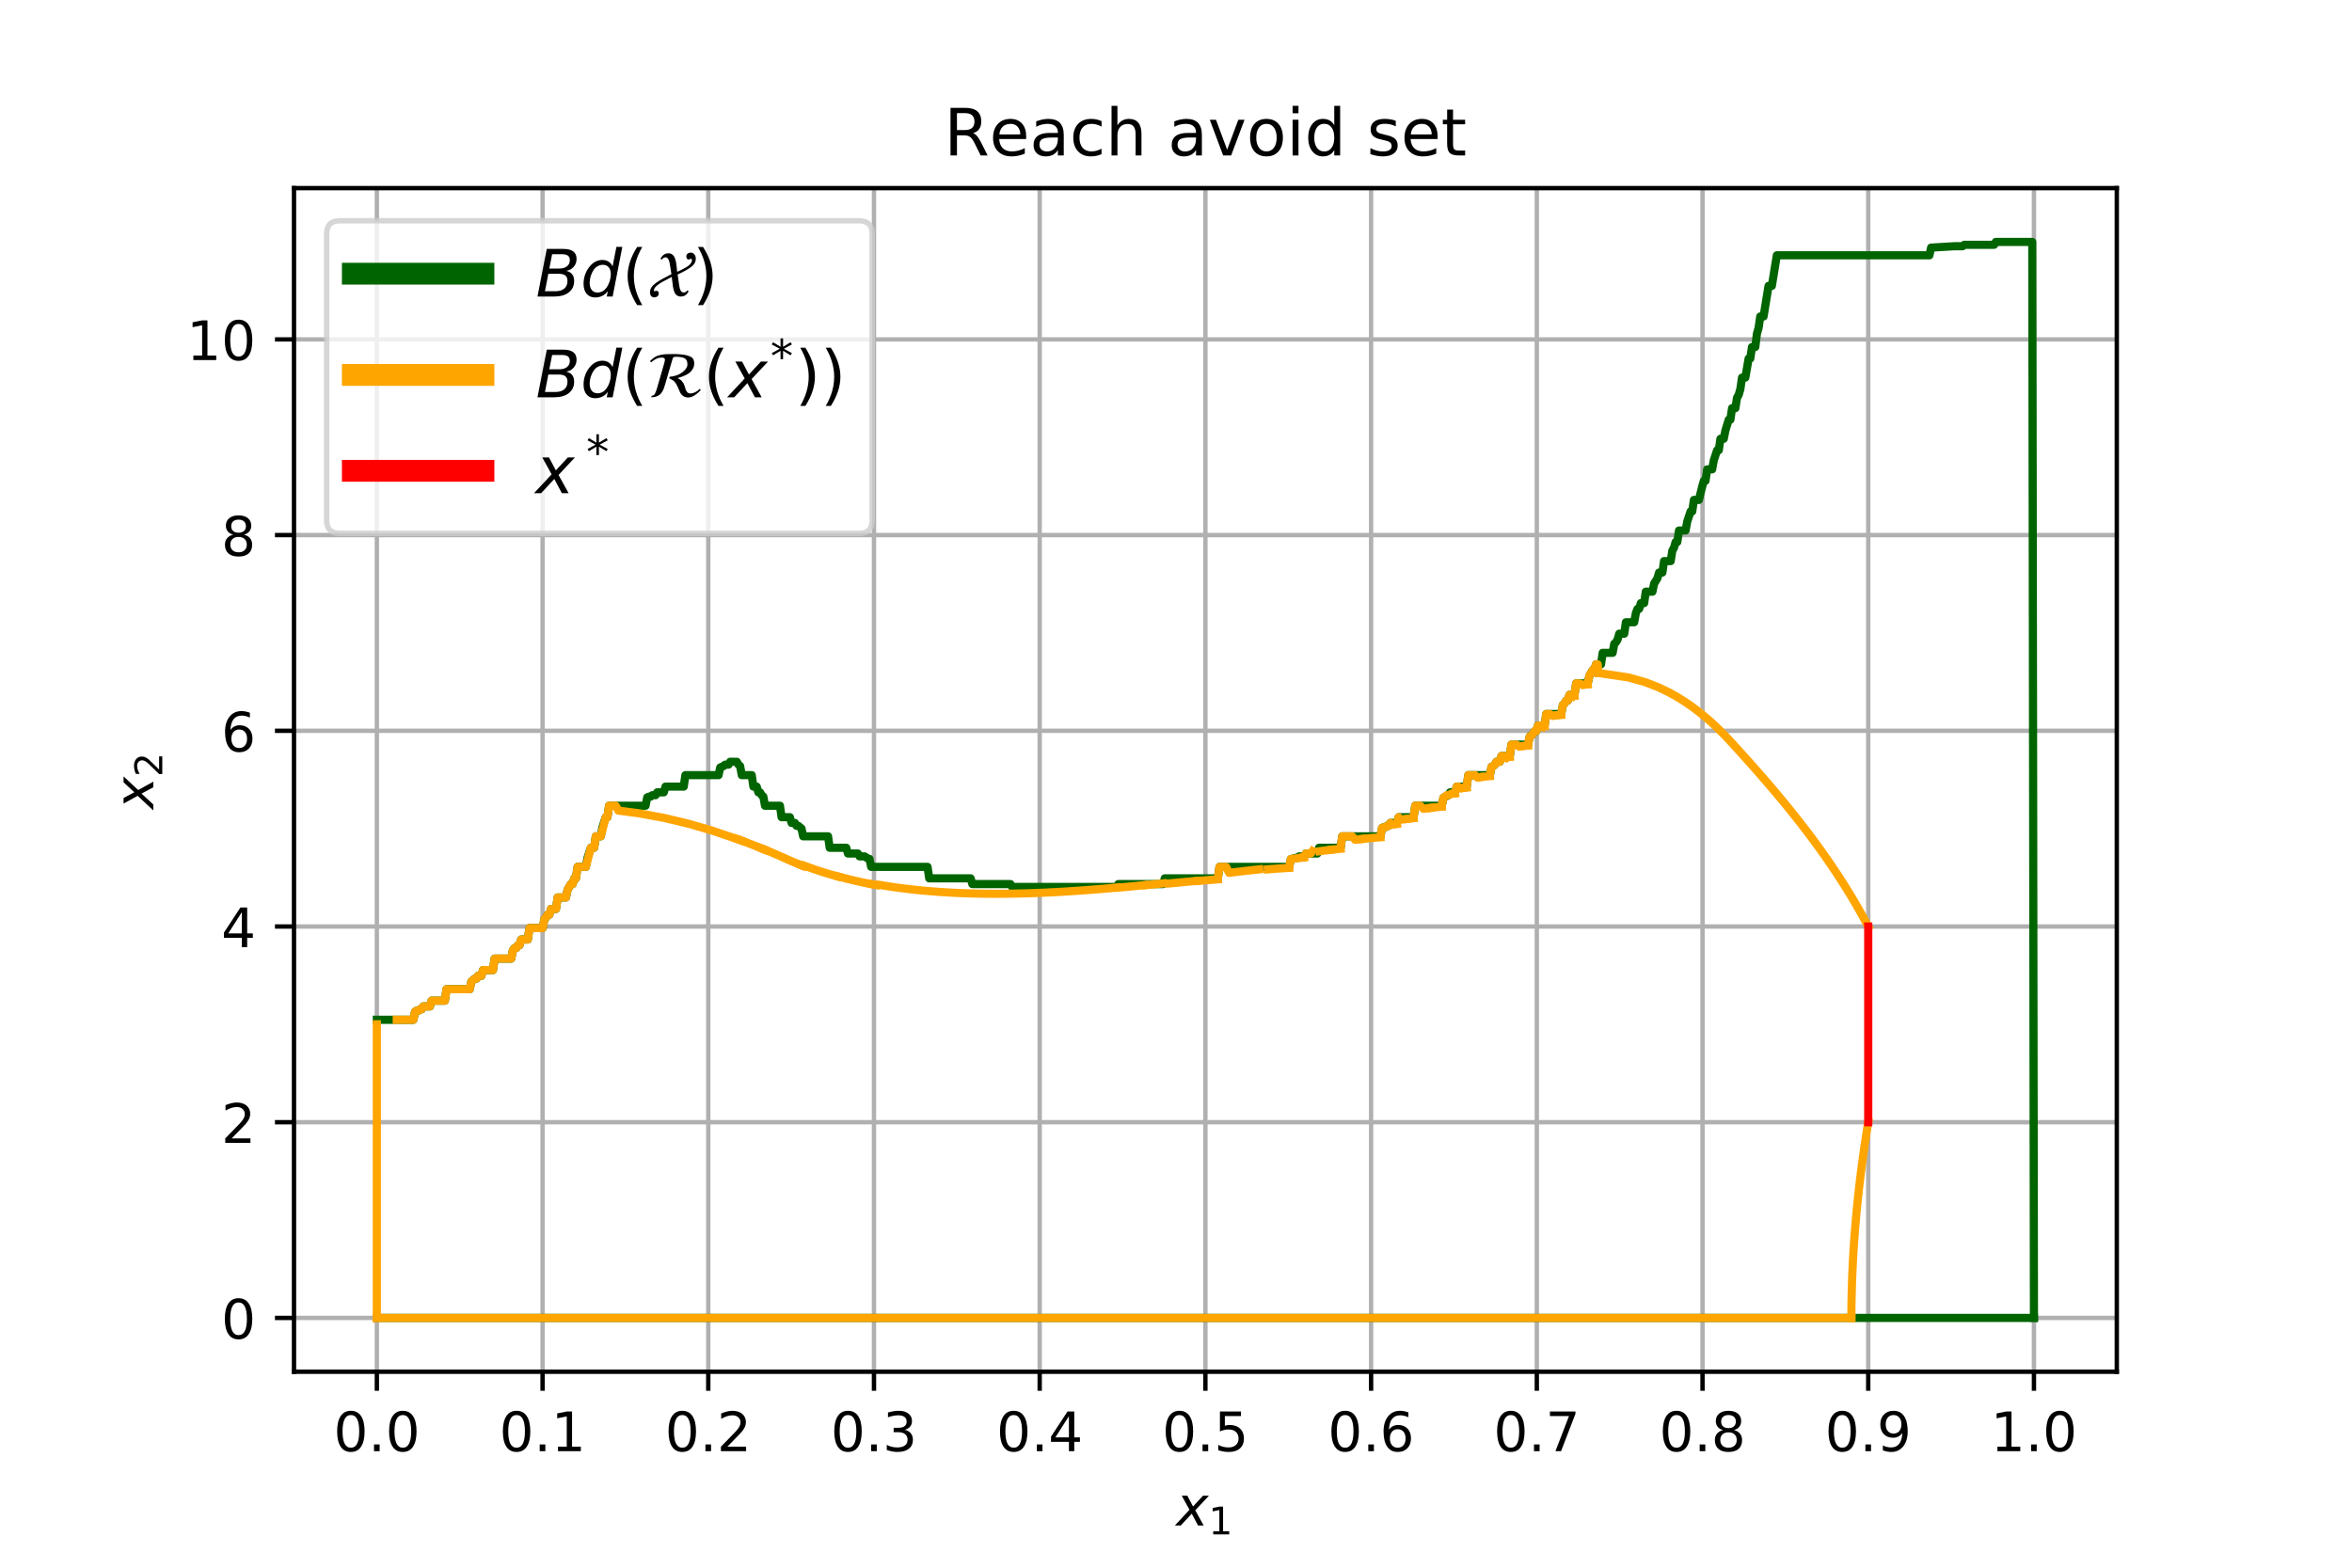 <?xml version="1.0" encoding="utf-8" standalone="no"?>
<!DOCTYPE svg PUBLIC "-//W3C//DTD SVG 1.1//EN"
  "http://www.w3.org/Graphics/SVG/1.1/DTD/svg11.dtd">
<!-- Created with matplotlib (https://matplotlib.org/) -->
<svg height="288pt" version="1.1" viewBox="0 0 432 288" width="432pt" xmlns="http://www.w3.org/2000/svg" xmlns:xlink="http://www.w3.org/1999/xlink">
 <defs>
  <style type="text/css">
*{stroke-linecap:butt;stroke-linejoin:round;}
  </style>
 </defs>
 <g id="figure_1">
  <g id="patch_1">
   <path d="M 0 288 
L 432 288 
L 432 0 
L 0 0 
z
" style="fill:#ffffff;"/>
  </g>
  <g id="axes_1">
   <g id="patch_2">
    <path d="M 54 252 
L 388.8 252 
L 388.8 34.56 
L 54 34.56 
z
" style="fill:#ffffff;"/>
   </g>
   <g id="matplotlib.axis_1">
    <g id="xtick_1">
     <g id="line2d_1">
      <path clip-path="url(#p4c42c6795e)" d="M 69.218 252 
L 69.218 34.56 
" style="fill:none;stroke:#b0b0b0;stroke-linecap:square;stroke-width:0.8;"/>
     </g>
     <g id="line2d_2">
      <defs>
       <path d="M 0 0 
L 0 3.5 
" id="m7164dc4c72" style="stroke:#000000;stroke-width:0.8;"/>
      </defs>
      <g>
       <use style="stroke:#000000;stroke-width:0.8;" x="69.218" xlink:href="#m7164dc4c72" y="252"/>
      </g>
     </g>
     <g id="text_1">
      <!-- 0.0 -->
      <defs>
       <path d="M 31.781 66.406 
Q 24.172 66.406 20.328 58.906 
Q 16.5 51.422 16.5 36.375 
Q 16.5 21.391 20.328 13.891 
Q 24.172 6.391 31.781 6.391 
Q 39.453 6.391 43.281 13.891 
Q 47.125 21.391 47.125 36.375 
Q 47.125 51.422 43.281 58.906 
Q 39.453 66.406 31.781 66.406 
z
M 31.781 74.219 
Q 44.047 74.219 50.516 64.516 
Q 56.984 54.828 56.984 36.375 
Q 56.984 17.969 50.516 8.266 
Q 44.047 -1.422 31.781 -1.422 
Q 19.531 -1.422 13.062 8.266 
Q 6.594 17.969 6.594 36.375 
Q 6.594 54.828 13.062 64.516 
Q 19.531 74.219 31.781 74.219 
z
" id="DejaVuSans-48"/>
       <path d="M 10.688 12.406 
L 21 12.406 
L 21 0 
L 10.688 0 
z
" id="DejaVuSans-46"/>
      </defs>
      <g transform="translate(61.267 266.598)scale(0.1 -0.1)">
       <use xlink:href="#DejaVuSans-48"/>
       <use x="63.623" xlink:href="#DejaVuSans-46"/>
       <use x="95.41" xlink:href="#DejaVuSans-48"/>
      </g>
     </g>
    </g>
    <g id="xtick_2">
     <g id="line2d_3">
      <path clip-path="url(#p4c42c6795e)" d="M 99.655 252 
L 99.655 34.56 
" style="fill:none;stroke:#b0b0b0;stroke-linecap:square;stroke-width:0.8;"/>
     </g>
     <g id="line2d_4">
      <g>
       <use style="stroke:#000000;stroke-width:0.8;" x="99.655" xlink:href="#m7164dc4c72" y="252"/>
      </g>
     </g>
     <g id="text_2">
      <!-- 0.1 -->
      <defs>
       <path d="M 12.406 8.297 
L 28.516 8.297 
L 28.516 63.922 
L 10.984 60.406 
L 10.984 69.391 
L 28.422 72.906 
L 38.281 72.906 
L 38.281 8.297 
L 54.391 8.297 
L 54.391 0 
L 12.406 0 
z
" id="DejaVuSans-49"/>
      </defs>
      <g transform="translate(91.703 266.598)scale(0.1 -0.1)">
       <use xlink:href="#DejaVuSans-48"/>
       <use x="63.623" xlink:href="#DejaVuSans-46"/>
       <use x="95.41" xlink:href="#DejaVuSans-49"/>
      </g>
     </g>
    </g>
    <g id="xtick_3">
     <g id="line2d_5">
      <path clip-path="url(#p4c42c6795e)" d="M 130.091 252 
L 130.091 34.56 
" style="fill:none;stroke:#b0b0b0;stroke-linecap:square;stroke-width:0.8;"/>
     </g>
     <g id="line2d_6">
      <g>
       <use style="stroke:#000000;stroke-width:0.8;" x="130.091" xlink:href="#m7164dc4c72" y="252"/>
      </g>
     </g>
     <g id="text_3">
      <!-- 0.2 -->
      <defs>
       <path d="M 19.188 8.297 
L 53.609 8.297 
L 53.609 0 
L 7.328 0 
L 7.328 8.297 
Q 12.938 14.109 22.625 23.891 
Q 32.328 33.688 34.812 36.531 
Q 39.547 41.844 41.422 45.531 
Q 43.312 49.219 43.312 52.781 
Q 43.312 58.594 39.234 62.25 
Q 35.156 65.922 28.609 65.922 
Q 23.969 65.922 18.812 64.312 
Q 13.672 62.703 7.812 59.422 
L 7.812 69.391 
Q 13.766 71.781 18.938 73 
Q 24.125 74.219 28.422 74.219 
Q 39.75 74.219 46.484 68.547 
Q 53.219 62.891 53.219 53.422 
Q 53.219 48.922 51.531 44.891 
Q 49.859 40.875 45.406 35.406 
Q 44.188 33.984 37.641 27.219 
Q 31.109 20.453 19.188 8.297 
z
" id="DejaVuSans-50"/>
      </defs>
      <g transform="translate(122.139 266.598)scale(0.1 -0.1)">
       <use xlink:href="#DejaVuSans-48"/>
       <use x="63.623" xlink:href="#DejaVuSans-46"/>
       <use x="95.41" xlink:href="#DejaVuSans-50"/>
      </g>
     </g>
    </g>
    <g id="xtick_4">
     <g id="line2d_7">
      <path clip-path="url(#p4c42c6795e)" d="M 160.527 252 
L 160.527 34.56 
" style="fill:none;stroke:#b0b0b0;stroke-linecap:square;stroke-width:0.8;"/>
     </g>
     <g id="line2d_8">
      <g>
       <use style="stroke:#000000;stroke-width:0.8;" x="160.527" xlink:href="#m7164dc4c72" y="252"/>
      </g>
     </g>
     <g id="text_4">
      <!-- 0.3 -->
      <defs>
       <path d="M 40.578 39.312 
Q 47.656 37.797 51.625 33 
Q 55.609 28.219 55.609 21.188 
Q 55.609 10.406 48.188 4.484 
Q 40.766 -1.422 27.094 -1.422 
Q 22.516 -1.422 17.656 -0.516 
Q 12.797 0.391 7.625 2.203 
L 7.625 11.719 
Q 11.719 9.328 16.594 8.109 
Q 21.484 6.891 26.812 6.891 
Q 36.078 6.891 40.938 10.547 
Q 45.797 14.203 45.797 21.188 
Q 45.797 27.641 41.281 31.266 
Q 36.766 34.906 28.719 34.906 
L 20.219 34.906 
L 20.219 43.016 
L 29.109 43.016 
Q 36.375 43.016 40.234 45.922 
Q 44.094 48.828 44.094 54.297 
Q 44.094 59.906 40.109 62.906 
Q 36.141 65.922 28.719 65.922 
Q 24.656 65.922 20.016 65.031 
Q 15.375 64.156 9.812 62.312 
L 9.812 71.094 
Q 15.438 72.656 20.344 73.438 
Q 25.25 74.219 29.594 74.219 
Q 40.828 74.219 47.359 69.109 
Q 53.906 64.016 53.906 55.328 
Q 53.906 49.266 50.438 45.094 
Q 46.969 40.922 40.578 39.312 
z
" id="DejaVuSans-51"/>
      </defs>
      <g transform="translate(152.576 266.598)scale(0.1 -0.1)">
       <use xlink:href="#DejaVuSans-48"/>
       <use x="63.623" xlink:href="#DejaVuSans-46"/>
       <use x="95.41" xlink:href="#DejaVuSans-51"/>
      </g>
     </g>
    </g>
    <g id="xtick_5">
     <g id="line2d_9">
      <path clip-path="url(#p4c42c6795e)" d="M 190.964 252 
L 190.964 34.56 
" style="fill:none;stroke:#b0b0b0;stroke-linecap:square;stroke-width:0.8;"/>
     </g>
     <g id="line2d_10">
      <g>
       <use style="stroke:#000000;stroke-width:0.8;" x="190.964" xlink:href="#m7164dc4c72" y="252"/>
      </g>
     </g>
     <g id="text_5">
      <!-- 0.4 -->
      <defs>
       <path d="M 37.797 64.312 
L 12.891 25.391 
L 37.797 25.391 
z
M 35.203 72.906 
L 47.609 72.906 
L 47.609 25.391 
L 58.016 25.391 
L 58.016 17.188 
L 47.609 17.188 
L 47.609 0 
L 37.797 0 
L 37.797 17.188 
L 4.891 17.188 
L 4.891 26.703 
z
" id="DejaVuSans-52"/>
      </defs>
      <g transform="translate(183.012 266.598)scale(0.1 -0.1)">
       <use xlink:href="#DejaVuSans-48"/>
       <use x="63.623" xlink:href="#DejaVuSans-46"/>
       <use x="95.41" xlink:href="#DejaVuSans-52"/>
      </g>
     </g>
    </g>
    <g id="xtick_6">
     <g id="line2d_11">
      <path clip-path="url(#p4c42c6795e)" d="M 221.4 252 
L 221.4 34.56 
" style="fill:none;stroke:#b0b0b0;stroke-linecap:square;stroke-width:0.8;"/>
     </g>
     <g id="line2d_12">
      <g>
       <use style="stroke:#000000;stroke-width:0.8;" x="221.4" xlink:href="#m7164dc4c72" y="252"/>
      </g>
     </g>
     <g id="text_6">
      <!-- 0.5 -->
      <defs>
       <path d="M 10.797 72.906 
L 49.516 72.906 
L 49.516 64.594 
L 19.828 64.594 
L 19.828 46.734 
Q 21.969 47.469 24.109 47.828 
Q 26.266 48.188 28.422 48.188 
Q 40.625 48.188 47.75 41.5 
Q 54.891 34.812 54.891 23.391 
Q 54.891 11.625 47.562 5.094 
Q 40.234 -1.422 26.906 -1.422 
Q 22.312 -1.422 17.547 -0.641 
Q 12.797 0.141 7.719 1.703 
L 7.719 11.625 
Q 12.109 9.234 16.797 8.062 
Q 21.484 6.891 26.703 6.891 
Q 35.156 6.891 40.078 11.328 
Q 45.016 15.766 45.016 23.391 
Q 45.016 31 40.078 35.438 
Q 35.156 39.891 26.703 39.891 
Q 22.75 39.891 18.812 39.016 
Q 14.891 38.141 10.797 36.281 
z
" id="DejaVuSans-53"/>
      </defs>
      <g transform="translate(213.448 266.598)scale(0.1 -0.1)">
       <use xlink:href="#DejaVuSans-48"/>
       <use x="63.623" xlink:href="#DejaVuSans-46"/>
       <use x="95.41" xlink:href="#DejaVuSans-53"/>
      </g>
     </g>
    </g>
    <g id="xtick_7">
     <g id="line2d_13">
      <path clip-path="url(#p4c42c6795e)" d="M 251.836 252 
L 251.836 34.56 
" style="fill:none;stroke:#b0b0b0;stroke-linecap:square;stroke-width:0.8;"/>
     </g>
     <g id="line2d_14">
      <g>
       <use style="stroke:#000000;stroke-width:0.8;" x="251.836" xlink:href="#m7164dc4c72" y="252"/>
      </g>
     </g>
     <g id="text_7">
      <!-- 0.6 -->
      <defs>
       <path d="M 33.016 40.375 
Q 26.375 40.375 22.484 35.828 
Q 18.609 31.297 18.609 23.391 
Q 18.609 15.531 22.484 10.953 
Q 26.375 6.391 33.016 6.391 
Q 39.656 6.391 43.531 10.953 
Q 47.406 15.531 47.406 23.391 
Q 47.406 31.297 43.531 35.828 
Q 39.656 40.375 33.016 40.375 
z
M 52.594 71.297 
L 52.594 62.312 
Q 48.875 64.062 45.094 64.984 
Q 41.312 65.922 37.594 65.922 
Q 27.828 65.922 22.672 59.328 
Q 17.531 52.734 16.797 39.406 
Q 19.672 43.656 24.016 45.922 
Q 28.375 48.188 33.594 48.188 
Q 44.578 48.188 50.953 41.516 
Q 57.328 34.859 57.328 23.391 
Q 57.328 12.156 50.688 5.359 
Q 44.047 -1.422 33.016 -1.422 
Q 20.359 -1.422 13.672 8.266 
Q 6.984 17.969 6.984 36.375 
Q 6.984 53.656 15.188 63.938 
Q 23.391 74.219 37.203 74.219 
Q 40.922 74.219 44.703 73.484 
Q 48.484 72.75 52.594 71.297 
z
" id="DejaVuSans-54"/>
      </defs>
      <g transform="translate(243.885 266.598)scale(0.1 -0.1)">
       <use xlink:href="#DejaVuSans-48"/>
       <use x="63.623" xlink:href="#DejaVuSans-46"/>
       <use x="95.41" xlink:href="#DejaVuSans-54"/>
      </g>
     </g>
    </g>
    <g id="xtick_8">
     <g id="line2d_15">
      <path clip-path="url(#p4c42c6795e)" d="M 282.273 252 
L 282.273 34.56 
" style="fill:none;stroke:#b0b0b0;stroke-linecap:square;stroke-width:0.8;"/>
     </g>
     <g id="line2d_16">
      <g>
       <use style="stroke:#000000;stroke-width:0.8;" x="282.273" xlink:href="#m7164dc4c72" y="252"/>
      </g>
     </g>
     <g id="text_8">
      <!-- 0.7 -->
      <defs>
       <path d="M 8.203 72.906 
L 55.078 72.906 
L 55.078 68.703 
L 28.609 0 
L 18.312 0 
L 43.219 64.594 
L 8.203 64.594 
z
" id="DejaVuSans-55"/>
      </defs>
      <g transform="translate(274.321 266.598)scale(0.1 -0.1)">
       <use xlink:href="#DejaVuSans-48"/>
       <use x="63.623" xlink:href="#DejaVuSans-46"/>
       <use x="95.41" xlink:href="#DejaVuSans-55"/>
      </g>
     </g>
    </g>
    <g id="xtick_9">
     <g id="line2d_17">
      <path clip-path="url(#p4c42c6795e)" d="M 312.709 252 
L 312.709 34.56 
" style="fill:none;stroke:#b0b0b0;stroke-linecap:square;stroke-width:0.8;"/>
     </g>
     <g id="line2d_18">
      <g>
       <use style="stroke:#000000;stroke-width:0.8;" x="312.709" xlink:href="#m7164dc4c72" y="252"/>
      </g>
     </g>
     <g id="text_9">
      <!-- 0.8 -->
      <defs>
       <path d="M 31.781 34.625 
Q 24.75 34.625 20.719 30.859 
Q 16.703 27.094 16.703 20.516 
Q 16.703 13.922 20.719 10.156 
Q 24.75 6.391 31.781 6.391 
Q 38.812 6.391 42.859 10.172 
Q 46.922 13.969 46.922 20.516 
Q 46.922 27.094 42.891 30.859 
Q 38.875 34.625 31.781 34.625 
z
M 21.922 38.812 
Q 15.578 40.375 12.031 44.719 
Q 8.5 49.078 8.5 55.328 
Q 8.5 64.062 14.719 69.141 
Q 20.953 74.219 31.781 74.219 
Q 42.672 74.219 48.875 69.141 
Q 55.078 64.062 55.078 55.328 
Q 55.078 49.078 51.531 44.719 
Q 48 40.375 41.703 38.812 
Q 48.828 37.156 52.797 32.312 
Q 56.781 27.484 56.781 20.516 
Q 56.781 9.906 50.312 4.234 
Q 43.844 -1.422 31.781 -1.422 
Q 19.734 -1.422 13.25 4.234 
Q 6.781 9.906 6.781 20.516 
Q 6.781 27.484 10.781 32.312 
Q 14.797 37.156 21.922 38.812 
z
M 18.312 54.391 
Q 18.312 48.734 21.844 45.562 
Q 25.391 42.391 31.781 42.391 
Q 38.141 42.391 41.719 45.562 
Q 45.312 48.734 45.312 54.391 
Q 45.312 60.062 41.719 63.234 
Q 38.141 66.406 31.781 66.406 
Q 25.391 66.406 21.844 63.234 
Q 18.312 60.062 18.312 54.391 
z
" id="DejaVuSans-56"/>
      </defs>
      <g transform="translate(304.758 266.598)scale(0.1 -0.1)">
       <use xlink:href="#DejaVuSans-48"/>
       <use x="63.623" xlink:href="#DejaVuSans-46"/>
       <use x="95.41" xlink:href="#DejaVuSans-56"/>
      </g>
     </g>
    </g>
    <g id="xtick_10">
     <g id="line2d_19">
      <path clip-path="url(#p4c42c6795e)" d="M 343.145 252 
L 343.145 34.56 
" style="fill:none;stroke:#b0b0b0;stroke-linecap:square;stroke-width:0.8;"/>
     </g>
     <g id="line2d_20">
      <g>
       <use style="stroke:#000000;stroke-width:0.8;" x="343.145" xlink:href="#m7164dc4c72" y="252"/>
      </g>
     </g>
     <g id="text_10">
      <!-- 0.9 -->
      <defs>
       <path d="M 10.984 1.516 
L 10.984 10.5 
Q 14.703 8.734 18.5 7.812 
Q 22.312 6.891 25.984 6.891 
Q 35.75 6.891 40.891 13.453 
Q 46.047 20.016 46.781 33.406 
Q 43.953 29.203 39.594 26.953 
Q 35.25 24.703 29.984 24.703 
Q 19.047 24.703 12.672 31.312 
Q 6.297 37.938 6.297 49.422 
Q 6.297 60.641 12.938 67.422 
Q 19.578 74.219 30.609 74.219 
Q 43.266 74.219 49.922 64.516 
Q 56.594 54.828 56.594 36.375 
Q 56.594 19.141 48.406 8.859 
Q 40.234 -1.422 26.422 -1.422 
Q 22.703 -1.422 18.891 -0.688 
Q 15.094 0.047 10.984 1.516 
z
M 30.609 32.422 
Q 37.25 32.422 41.125 36.953 
Q 45.016 41.5 45.016 49.422 
Q 45.016 57.281 41.125 61.844 
Q 37.25 66.406 30.609 66.406 
Q 23.969 66.406 20.094 61.844 
Q 16.219 57.281 16.219 49.422 
Q 16.219 41.5 20.094 36.953 
Q 23.969 32.422 30.609 32.422 
z
" id="DejaVuSans-57"/>
      </defs>
      <g transform="translate(335.194 266.598)scale(0.1 -0.1)">
       <use xlink:href="#DejaVuSans-48"/>
       <use x="63.623" xlink:href="#DejaVuSans-46"/>
       <use x="95.41" xlink:href="#DejaVuSans-57"/>
      </g>
     </g>
    </g>
    <g id="xtick_11">
     <g id="line2d_21">
      <path clip-path="url(#p4c42c6795e)" d="M 373.582 252 
L 373.582 34.56 
" style="fill:none;stroke:#b0b0b0;stroke-linecap:square;stroke-width:0.8;"/>
     </g>
     <g id="line2d_22">
      <g>
       <use style="stroke:#000000;stroke-width:0.8;" x="373.582" xlink:href="#m7164dc4c72" y="252"/>
      </g>
     </g>
     <g id="text_11">
      <!-- 1.0 -->
      <g transform="translate(365.63 266.598)scale(0.1 -0.1)">
       <use xlink:href="#DejaVuSans-49"/>
       <use x="63.623" xlink:href="#DejaVuSans-46"/>
       <use x="95.41" xlink:href="#DejaVuSans-48"/>
      </g>
     </g>
    </g>
    <g id="text_12">
     <!-- $x_1$ -->
     <defs>
      <path d="M 60.016 54.688 
L 34.906 27.875 
L 50.297 0 
L 39.984 0 
L 28.422 21.688 
L 8.297 0 
L -2.594 0 
L 24.312 28.812 
L 10.016 54.688 
L 20.312 54.688 
L 30.812 34.906 
L 49.125 54.688 
z
" id="DejaVuSans-Oblique-120"/>
     </defs>
     <g transform="translate(216.05 280.277)scale(0.1 -0.1)">
      <use transform="translate(0 0.312)" xlink:href="#DejaVuSans-Oblique-120"/>
      <use transform="translate(59.18 -16.094)scale(0.7)" xlink:href="#DejaVuSans-49"/>
     </g>
    </g>
   </g>
   <g id="matplotlib.axis_2">
    <g id="ytick_1">
     <g id="line2d_23">
      <path clip-path="url(#p4c42c6795e)" d="M 54 242.116 
L 388.8 242.116 
" style="fill:none;stroke:#b0b0b0;stroke-linecap:square;stroke-width:0.8;"/>
     </g>
     <g id="line2d_24">
      <defs>
       <path d="M 0 0 
L -3.5 0 
" id="m03753f3a06" style="stroke:#000000;stroke-width:0.8;"/>
      </defs>
      <g>
       <use style="stroke:#000000;stroke-width:0.8;" x="54" xlink:href="#m03753f3a06" y="242.116"/>
      </g>
     </g>
     <g id="text_13">
      <!-- 0 -->
      <g transform="translate(40.638 245.916)scale(0.1 -0.1)">
       <use xlink:href="#DejaVuSans-48"/>
      </g>
     </g>
    </g>
    <g id="ytick_2">
     <g id="line2d_25">
      <path clip-path="url(#p4c42c6795e)" d="M 54 206.163 
L 388.8 206.163 
" style="fill:none;stroke:#b0b0b0;stroke-linecap:square;stroke-width:0.8;"/>
     </g>
     <g id="line2d_26">
      <g>
       <use style="stroke:#000000;stroke-width:0.8;" x="54" xlink:href="#m03753f3a06" y="206.163"/>
      </g>
     </g>
     <g id="text_14">
      <!-- 2 -->
      <g transform="translate(40.638 209.962)scale(0.1 -0.1)">
       <use xlink:href="#DejaVuSans-50"/>
      </g>
     </g>
    </g>
    <g id="ytick_3">
     <g id="line2d_27">
      <path clip-path="url(#p4c42c6795e)" d="M 54 170.21 
L 388.8 170.21 
" style="fill:none;stroke:#b0b0b0;stroke-linecap:square;stroke-width:0.8;"/>
     </g>
     <g id="line2d_28">
      <g>
       <use style="stroke:#000000;stroke-width:0.8;" x="54" xlink:href="#m03753f3a06" y="170.21"/>
      </g>
     </g>
     <g id="text_15">
      <!-- 4 -->
      <g transform="translate(40.638 174.009)scale(0.1 -0.1)">
       <use xlink:href="#DejaVuSans-52"/>
      </g>
     </g>
    </g>
    <g id="ytick_4">
     <g id="line2d_29">
      <path clip-path="url(#p4c42c6795e)" d="M 54 134.257 
L 388.8 134.257 
" style="fill:none;stroke:#b0b0b0;stroke-linecap:square;stroke-width:0.8;"/>
     </g>
     <g id="line2d_30">
      <g>
       <use style="stroke:#000000;stroke-width:0.8;" x="54" xlink:href="#m03753f3a06" y="134.257"/>
      </g>
     </g>
     <g id="text_16">
      <!-- 6 -->
      <g transform="translate(40.638 138.056)scale(0.1 -0.1)">
       <use xlink:href="#DejaVuSans-54"/>
      </g>
     </g>
    </g>
    <g id="ytick_5">
     <g id="line2d_31">
      <path clip-path="url(#p4c42c6795e)" d="M 54 98.303 
L 388.8 98.303 
" style="fill:none;stroke:#b0b0b0;stroke-linecap:square;stroke-width:0.8;"/>
     </g>
     <g id="line2d_32">
      <g>
       <use style="stroke:#000000;stroke-width:0.8;" x="54" xlink:href="#m03753f3a06" y="98.303"/>
      </g>
     </g>
     <g id="text_17">
      <!-- 8 -->
      <g transform="translate(40.638 102.103)scale(0.1 -0.1)">
       <use xlink:href="#DejaVuSans-56"/>
      </g>
     </g>
    </g>
    <g id="ytick_6">
     <g id="line2d_33">
      <path clip-path="url(#p4c42c6795e)" d="M 54 62.35 
L 388.8 62.35 
" style="fill:none;stroke:#b0b0b0;stroke-linecap:square;stroke-width:0.8;"/>
     </g>
     <g id="line2d_34">
      <g>
       <use style="stroke:#000000;stroke-width:0.8;" x="54" xlink:href="#m03753f3a06" y="62.35"/>
      </g>
     </g>
     <g id="text_18">
      <!-- 10 -->
      <g transform="translate(34.275 66.149)scale(0.1 -0.1)">
       <use xlink:href="#DejaVuSans-49"/>
       <use x="63.623" xlink:href="#DejaVuSans-48"/>
      </g>
     </g>
    </g>
    <g id="text_19">
     <!-- $x_2$ -->
     <g transform="translate(28.195 148.63)rotate(-90)scale(0.1 -0.1)">
      <use transform="translate(0 0.312)" xlink:href="#DejaVuSans-Oblique-120"/>
      <use transform="translate(59.18 -16.094)scale(0.7)" xlink:href="#DejaVuSans-50"/>
     </g>
    </g>
   </g>
   <g id="line2d_35">
    <path clip-path="url(#p4c42c6795e)" d="M 69.218 242.116 
L 75.43 242.116 
L 81.641 242.116 
L 87.853 242.116 
L 94.064 242.116 
L 100.276 242.116 
L 106.487 242.116 
L 112.699 242.116 
L 118.91 242.116 
L 125.122 242.116 
L 131.333 242.116 
L 137.545 242.116 
L 143.756 242.116 
L 149.968 242.116 
L 156.179 242.116 
L 162.391 242.116 
L 168.602 242.116 
L 174.814 242.116 
L 181.025 242.116 
L 187.237 242.116 
L 193.448 242.116 
L 199.66 242.116 
L 205.871 242.116 
L 212.083 242.116 
L 218.294 242.116 
L 224.506 242.116 
L 230.717 242.116 
L 236.929 242.116 
L 243.14 242.116 
L 249.352 242.116 
L 255.563 242.116 
L 261.775 242.116 
L 267.986 242.116 
L 274.198 242.116 
L 280.409 242.116 
L 286.621 242.116 
L 292.832 242.116 
L 299.044 242.116 
L 305.255 242.116 
L 311.467 242.116 
L 317.678 242.116 
L 323.89 242.116 
L 330.101 242.116 
L 336.313 242.116 
L 342.524 242.116 
L 348.736 242.116 
L 354.947 242.116 
L 361.159 242.116 
L 367.37 242.116 
L 373.582 242.116 
" style="fill:none;stroke:#006400;stroke-linecap:square;stroke-width:1.5;"/>
   </g>
   <g id="line2d_36">
    <path clip-path="url(#p4c42c6795e)" d="M 343.145 170.21 
L 342.666 169.311 
L 342.175 168.413 
L 341.674 167.515 
L 341.163 166.616 
L 340.64 165.718 
L 340.107 164.82 
L 339.563 163.922 
L 339.008 163.023 
L 338.442 162.125 
L 337.865 161.227 
L 337.277 160.329 
L 336.678 159.431 
L 336.068 158.533 
L 335.447 157.634 
L 334.816 156.736 
L 334.174 155.838 
L 333.521 154.94 
L 332.858 154.042 
L 332.185 153.144 
L 331.501 152.247 
L 330.807 151.349 
L 330.104 150.451 
L 329.39 149.553 
L 328.668 148.655 
L 327.936 147.757 
L 327.196 146.86 
L 326.447 145.962 
L 325.689 145.064 
L 324.924 144.166 
L 324.151 143.269 
L 323.371 142.371 
L 322.584 141.473 
L 321.791 140.576 
L 320.991 139.678 
L 320.185 138.781 
L 319.375 137.883 
L 318.559 136.986 
L 317.739 136.088 
L 316.896 135.191 
L 316.013 134.293 
L 315.085 133.396 
L 314.106 132.499 
L 313.068 131.602 
L 311.959 130.706 
L 310.765 129.81 
L 309.466 128.914 
L 308.032 128.02 
L 306.417 127.126 
L 304.542 126.234 
L 302.252 125.345 
L 299.154 124.465 
L 293.57 123.629 
" style="fill:none;stroke:#ffa500;stroke-linecap:square;stroke-width:1.5;"/>
   </g>
   <g id="line2d_37">
    <path clip-path="url(#p4c42c6795e)" d="M 343.145 206.163 
L 343 207.062 
L 342.857 207.961 
L 342.718 208.859 
L 342.581 209.758 
L 342.448 210.657 
L 342.319 211.556 
L 342.192 212.455 
L 342.069 213.353 
L 341.949 214.252 
L 341.833 215.151 
L 341.72 216.05 
L 341.611 216.949 
L 341.505 217.848 
L 341.402 218.746 
L 341.303 219.645 
L 341.208 220.544 
L 341.117 221.443 
L 341.029 222.342 
L 340.944 223.24 
L 340.864 224.139 
L 340.787 225.038 
L 340.713 225.937 
L 340.644 226.836 
L 340.578 227.734 
L 340.516 228.633 
L 340.458 229.532 
L 340.404 230.431 
L 340.353 231.33 
L 340.306 232.229 
L 340.263 233.127 
L 340.224 234.026 
L 340.189 234.925 
L 340.158 235.824 
L 340.131 236.723 
L 340.107 237.622 
L 340.088 238.52 
L 340.072 239.419 
L 340.06 240.318 
L 340.052 241.217 
L 340.048 242.116 
" style="fill:none;stroke:#ffa500;stroke-linecap:square;stroke-width:1.5;"/>
   </g>
   <g id="line2d_38">
    <path clip-path="url(#p4c42c6795e)" d="M 69.218 187.344 
L 75.921 187.344 
L 76.226 185.874 
L 76.53 185.676 
L 76.835 185.676 
L 77.14 185.413 
L 77.444 185.413 
L 77.749 184.886 
L 78.968 184.886 
L 79.272 183.833 
L 81.71 183.833 
L 82.014 181.726 
L 86.28 181.726 
L 86.584 180.305 
L 87.194 179.795 
L 87.498 179.795 
L 87.803 179.268 
L 88.412 179.268 
L 88.717 178.215 
L 90.545 178.215 
L 90.85 176.108 
L 93.896 176.108 
L 94.201 174.572 
L 94.506 174.177 
L 94.81 174.177 
L 95.115 173.651 
L 95.42 173.651 
L 95.724 172.597 
L 96.943 172.597 
L 97.248 170.491 
L 99.685 170.491 
L 99.99 168.823 
L 100.294 168.56 
L 100.599 168.033 
L 100.904 168.033 
L 101.208 166.98 
L 102.122 166.98 
L 102.427 164.873 
L 103.95 164.873 
L 104.255 163.436 
L 104.864 162.415 
L 105.169 162.415 
L 105.474 161.362 
L 105.778 161.362 
L 106.083 159.255 
L 107.606 159.255 
L 107.911 157.588 
L 108.52 155.744 
L 109.13 155.744 
L 109.434 153.638 
L 110.348 153.638 
L 110.653 151.97 
L 111.262 150.127 
L 111.567 150.127 
L 111.872 148.02 
L 118.574 148.02 
L 118.879 146.484 
L 119.184 146.352 
L 119.488 146.352 
L 119.793 146.089 
L 120.402 146.089 
L 120.707 145.562 
L 121.926 145.562 
L 122.23 144.509 
L 125.582 144.509 
L 125.886 142.402 
L 131.98 142.402 
L 132.285 140.99 
L 132.894 140.734 
L 133.199 140.471 
L 133.808 140.471 
L 134.113 139.944 
L 135.331 139.944 
L 135.636 140.471 
L 135.941 140.734 
L 136.245 142.402 
L 138.073 142.402 
L 138.378 144.509 
L 138.987 144.509 
L 139.292 145.562 
L 139.597 145.562 
L 139.901 146.089 
L 140.206 146.352 
L 140.511 148.02 
L 143.253 148.02 
L 143.557 150.127 
L 145.081 150.127 
L 145.385 151.18 
L 145.995 151.18 
L 146.299 151.707 
L 146.604 151.707 
L 147.213 152.2 
L 147.518 153.638 
L 152.088 153.638 
L 152.393 155.744 
L 155.439 155.744 
L 155.744 156.798 
L 157.572 156.798 
L 157.877 157.324 
L 158.791 157.324 
L 159.4 157.719 
L 159.705 157.785 
L 160.009 159.255 
L 170.368 159.255 
L 170.673 161.362 
L 178.289 161.362 
L 178.594 162.415 
L 185.601 162.415 
L 185.906 162.942 
L 205.1 162.942 
L 205.405 162.415 
L 213.631 162.415 
L 213.936 161.362 
L 223.685 161.362 
L 223.99 159.255 
L 236.786 159.255 
L 237.09 157.834 
L 238.004 157.588 
L 238.309 157.588 
L 238.614 157.324 
L 239.528 157.324 
L 239.832 156.798 
L 241.965 156.798 
L 242.27 155.744 
L 246.23 155.744 
L 246.535 153.638 
L 253.543 153.638 
L 253.847 152.102 
L 254.152 151.97 
L 254.457 151.97 
L 254.761 151.707 
L 255.066 151.707 
L 255.371 151.18 
L 256.589 151.18 
L 256.894 150.127 
L 259.636 150.127 
L 259.941 148.02 
L 264.815 148.02 
L 265.12 146.55 
L 266.034 146.089 
L 266.339 145.562 
L 267.253 145.562 
L 267.557 144.509 
L 269.385 144.509 
L 269.69 142.402 
L 273.651 142.402 
L 273.955 140.866 
L 274.26 140.734 
L 274.565 140.471 
L 274.869 139.944 
L 275.479 139.944 
L 275.783 138.891 
L 277.307 138.891 
L 277.611 136.785 
L 280.658 136.785 
L 280.963 135.314 
L 281.572 134.853 
L 281.877 134.327 
L 282.181 134.327 
L 282.486 133.273 
L 283.705 133.273 
L 284.009 131.167 
L 286.751 131.167 
L 287.056 129.499 
L 287.361 129.236 
L 287.665 128.709 
L 287.97 128.709 
L 288.275 127.656 
L 289.189 127.656 
L 289.493 125.549 
L 291.626 125.549 
L 291.931 124.141 
L 292.54 123.091 
L 292.845 123.091 
L 293.149 122.038 
L 294.063 122.038 
L 294.368 119.931 
L 296.196 119.931 
L 296.501 118.264 
L 296.805 118 
L 297.11 117.474 
L 297.415 116.42 
L 298.329 116.42 
L 298.633 114.314 
L 300.157 114.314 
L 300.461 112.646 
L 300.766 111.856 
L 301.071 111.856 
L 301.375 110.803 
L 301.985 110.803 
L 302.289 108.696 
L 303.508 108.696 
L 303.813 107.226 
L 304.422 106.238 
L 304.727 105.185 
L 305.336 105.185 
L 305.641 103.078 
L 306.859 103.078 
L 307.164 101.147 
L 307.469 100.621 
L 307.773 99.567 
L 308.078 99.567 
L 308.383 97.461 
L 309.601 97.461 
L 309.906 95.793 
L 310.515 93.95 
L 310.82 93.95 
L 311.125 91.843 
L 312.039 91.843 
L 312.648 89.385 
L 312.953 88.332 
L 313.257 88.332 
L 313.562 86.225 
L 314.476 86.225 
L 314.781 84.558 
L 315.39 82.714 
L 315.695 82.714 
L 316 80.608 
L 316.609 80.608 
L 316.914 79.071 
L 317.523 77.097 
L 317.828 77.097 
L 318.132 74.99 
L 318.742 74.99 
L 319.046 73.059 
L 319.351 72.532 
L 319.656 71.479 
L 319.96 69.372 
L 320.57 69.372 
L 321.179 65.861 
L 321.484 65.861 
L 321.788 63.754 
L 322.398 63.754 
L 322.702 61.297 
L 323.007 60.243 
L 323.312 58.137 
L 323.921 58.137 
L 324.835 52.519 
L 325.444 52.519 
L 326.358 46.901 
L 354.388 46.901 
L 354.692 45.489 
L 358.958 45.234 
L 360.481 45.234 
L 360.786 44.97 
L 366.27 44.97 
L 366.574 44.444 
L 373.277 44.444 
L 373.582 242.105 
L 373.582 242.105 
" style="fill:none;stroke:#006400;stroke-linecap:square;stroke-width:1.5;"/>
   </g>
   <g id="line2d_39">
    <path clip-path="url(#p4c42c6795e)" d="M 69.218 242.116 
L 71.954 242.116 
L 74.69 242.116 
L 77.425 242.116 
L 80.161 242.116 
L 82.896 242.116 
L 85.632 242.116 
L 88.368 242.116 
L 91.103 242.116 
L 93.839 242.116 
L 96.575 242.116 
L 99.31 242.116 
L 102.046 242.116 
L 104.782 242.116 
L 107.517 242.116 
L 110.253 242.116 
L 112.989 242.116 
L 115.724 242.116 
L 118.46 242.116 
L 121.196 242.116 
L 123.931 242.116 
L 126.667 242.116 
L 129.403 242.116 
L 132.138 242.116 
L 134.874 242.116 
L 137.61 242.116 
L 140.345 242.116 
L 143.081 242.116 
L 145.817 242.116 
L 148.552 242.116 
L 151.288 242.116 
L 154.024 242.116 
L 156.759 242.116 
L 159.495 242.116 
L 162.231 242.116 
L 164.966 242.116 
L 167.702 242.116 
L 170.438 242.116 
L 173.173 242.116 
L 175.909 242.116 
L 178.645 242.116 
L 181.38 242.116 
L 184.116 242.116 
L 186.852 242.116 
L 189.587 242.116 
L 192.323 242.116 
L 195.059 242.116 
L 197.794 242.116 
L 200.53 242.116 
L 203.265 242.116 
L 206.001 242.116 
L 208.737 242.116 
L 211.472 242.116 
L 214.208 242.116 
L 216.944 242.116 
L 219.679 242.116 
L 222.415 242.116 
L 225.151 242.116 
L 227.886 242.116 
L 230.622 242.116 
L 233.358 242.116 
L 236.093 242.116 
L 238.829 242.116 
L 241.565 242.116 
L 244.3 242.116 
L 247.036 242.116 
L 249.772 242.116 
L 252.507 242.116 
L 255.243 242.116 
L 257.979 242.116 
L 260.714 242.116 
L 263.45 242.116 
L 266.186 242.116 
L 268.921 242.116 
L 271.657 242.116 
L 274.393 242.116 
L 277.128 242.116 
L 279.864 242.116 
L 282.6 242.116 
L 285.335 242.116 
L 288.071 242.116 
L 290.807 242.116 
L 293.542 242.116 
L 296.278 242.116 
L 299.014 242.116 
L 301.749 242.116 
L 304.485 242.116 
L 307.221 242.116 
L 309.956 242.116 
L 312.692 242.116 
L 315.428 242.116 
L 318.163 242.116 
L 320.899 242.116 
L 323.635 242.116 
L 326.37 242.116 
L 329.106 242.116 
L 331.842 242.116 
L 334.577 242.116 
L 337.313 242.116 
L 340.048 242.116 
" style="fill:none;stroke:#ffa500;stroke-linecap:square;stroke-width:1.5;"/>
   </g>
   <g id="line2d_40">
    <path clip-path="url(#p4c42c6795e)" d="M 291.626 125.549 
L 291.931 124.141 
L 292.235 123.618 
L 292.54 123.091 
L 292.845 123.091 
L 293.149 122.038 
L 293.454 122.038 
L 293.57 123.629 
" style="fill:none;stroke:#ffa500;stroke-linecap:square;stroke-width:1.5;"/>
   </g>
   <g id="line2d_41">
    <path clip-path="url(#p4c42c6795e)" d="M 291.626 125.729 
L 291.456 125.744 
L 291.293 125.759 
L 291.136 125.774 
" style="fill:none;stroke:#ffa500;stroke-linecap:square;stroke-width:1.5;"/>
   </g>
   <g id="line2d_42">
    <path clip-path="url(#p4c42c6795e)" d="M 291.017 125.774 
L 290.578 125.822 
L 290.103 125.549 
L 289.798 125.549 
L 289.493 125.549 
L 289.189 127.656 
" style="fill:none;stroke:#ffa500;stroke-linecap:square;stroke-width:1.5;"/>
   </g>
   <g id="line2d_43">
    <path clip-path="url(#p4c42c6795e)" d="M 289.189 127.836 
L 289.117 127.843 
L 289.047 127.851 
L 288.978 127.859 
L 288.91 127.868 
" style="fill:none;stroke:#ffa500;stroke-linecap:square;stroke-width:1.5;"/>
   </g>
   <g id="line2d_44">
    <path clip-path="url(#p4c42c6795e)" d="M 288.884 127.868 
L 288.579 127.656 
L 288.275 127.656 
L 287.97 128.709 
L 287.665 128.709 
L 287.361 129.236 
L 287.056 129.499 
L 286.751 131.167 
" style="fill:none;stroke:#ffa500;stroke-linecap:square;stroke-width:1.5;"/>
   </g>
   <g id="line2d_45">
    <path clip-path="url(#p4c42c6795e)" d="M 286.751 131.347 
L 286.41 131.376 
L 286.094 131.407 
L 285.799 131.439 
" style="fill:none;stroke:#ffa500;stroke-linecap:square;stroke-width:1.5;"/>
   </g>
   <g id="line2d_46">
    <path clip-path="url(#p4c42c6795e)" d="M 285.533 131.439 
L 285.139 131.487 
L 284.619 131.167 
L 284.314 131.167 
L 284.009 131.167 
L 283.705 133.273 
" style="fill:none;stroke:#ffa500;stroke-linecap:square;stroke-width:1.5;"/>
   </g>
   <g id="line2d_47">
    <path clip-path="url(#p4c42c6795e)" d="M 283.705 133.453 
L 283.637 133.461 
L 283.57 133.469 
L 283.503 133.477 
L 283.438 133.486 
" style="fill:none;stroke:#ffa500;stroke-linecap:square;stroke-width:1.5;"/>
   </g>
   <g id="line2d_48">
    <path clip-path="url(#p4c42c6795e)" d="M 283.4 133.486 
L 283.095 133.273 
L 282.791 133.273 
L 282.486 133.273 
L 282.181 134.327 
L 281.877 134.327 
L 281.572 134.853 
L 281.267 135.117 
L 280.963 135.314 
L 280.658 136.785 
" style="fill:none;stroke:#ffa500;stroke-linecap:square;stroke-width:1.5;"/>
   </g>
   <g id="line2d_49">
    <path clip-path="url(#p4c42c6795e)" d="M 280.658 136.964 
L 280.341 136.995 
L 280.042 137.026 
L 279.759 137.058 
L 279.49 137.091 
" style="fill:none;stroke:#ffa500;stroke-linecap:square;stroke-width:1.5;"/>
   </g>
   <g id="line2d_50">
    <path clip-path="url(#p4c42c6795e)" d="M 279.439 137.091 
L 278.993 137.148 
L 278.525 136.785 
L 278.221 136.785 
L 277.916 136.785 
L 277.611 136.785 
L 277.307 138.891 
" style="fill:none;stroke:#ffa500;stroke-linecap:square;stroke-width:1.5;"/>
   </g>
   <g id="line2d_51">
    <path clip-path="url(#p4c42c6795e)" d="M 277.307 139.071 
L 277.173 139.087 
L 277.043 139.103 
L 276.915 139.12 
L 276.789 139.136 
" style="fill:none;stroke:#ffa500;stroke-linecap:square;stroke-width:1.5;"/>
   </g>
   <g id="line2d_52">
    <path clip-path="url(#p4c42c6795e)" d="M 276.697 139.136 
L 276.393 138.891 
L 276.088 138.891 
L 275.783 138.891 
L 275.479 139.944 
L 275.174 139.944 
L 274.869 139.944 
L 274.565 140.471 
L 274.26 140.734 
L 273.955 140.866 
L 273.651 142.402 
" style="fill:none;stroke:#ffa500;stroke-linecap:square;stroke-width:1.5;"/>
   </g>
   <g id="line2d_53">
    <path clip-path="url(#p4c42c6795e)" d="M 273.651 142.582 
L 273.172 142.628 
L 272.729 142.675 
L 272.315 142.723 
L 271.924 142.772 
" style="fill:none;stroke:#ffa500;stroke-linecap:square;stroke-width:1.5;"/>
   </g>
   <g id="line2d_54">
    <path clip-path="url(#p4c42c6795e)" d="M 271.823 142.772 
L 271.336 142.838 
L 270.909 142.402 
L 270.604 142.402 
L 270.299 142.402 
L 269.995 142.402 
L 269.69 142.402 
L 269.385 144.509 
" style="fill:none;stroke:#ffa500;stroke-linecap:square;stroke-width:1.5;"/>
   </g>
   <g id="line2d_55">
    <path clip-path="url(#p4c42c6795e)" d="M 269.385 144.689 
L 269.255 144.705 
L 269.127 144.721 
L 269.001 144.738 
L 268.877 144.754 
" style="fill:none;stroke:#ffa500;stroke-linecap:square;stroke-width:1.5;"/>
   </g>
   <g id="line2d_56">
    <path clip-path="url(#p4c42c6795e)" d="M 268.776 144.754 
L 268.474 144.795 
L 268.183 144.837 
L 267.862 144.509 
L 267.557 144.509 
L 267.253 145.562 
" style="fill:none;stroke:#ffa500;stroke-linecap:square;stroke-width:1.5;"/>
   </g>
   <g id="line2d_57">
    <path clip-path="url(#p4c42c6795e)" d="M 267.253 145.742 
L 267.192 145.75 
L 267.131 145.758 
L 267.071 145.767 
L 267.011 145.775 
L 266.952 145.783 
" style="fill:none;stroke:#ffa500;stroke-linecap:square;stroke-width:1.5;"/>
   </g>
   <g id="line2d_58">
    <path clip-path="url(#p4c42c6795e)" d="M 266.948 145.783 
L 266.535 145.841 
L 266.034 146.089 
L 265.729 146.089 
L 265.425 146.352 
L 265.12 146.55 
L 264.815 148.02 
" style="fill:none;stroke:#ffa500;stroke-linecap:square;stroke-width:1.5;"/>
   </g>
   <g id="line2d_59">
    <path clip-path="url(#p4c42c6795e)" d="M 264.815 148.2 
L 264.252 148.253 
L 263.73 148.308 
L 263.24 148.364 
L 262.776 148.421 
" style="fill:none;stroke:#ffa500;stroke-linecap:square;stroke-width:1.5;"/>
   </g>
   <g id="line2d_60">
    <path clip-path="url(#p4c42c6795e)" d="M 262.683 148.421 
L 261.439 148.585 
L 260.855 148.02 
L 260.55 148.02 
L 260.245 148.02 
L 259.941 148.02 
L 259.636 150.127 
" style="fill:none;stroke:#ffa500;stroke-linecap:square;stroke-width:1.5;"/>
   </g>
   <g id="line2d_61">
    <path clip-path="url(#p4c42c6795e)" d="M 259.636 150.306 
L 259.363 150.339 
L 259.098 150.371 
L 258.839 150.404 
L 258.587 150.436 
" style="fill:none;stroke:#ffa500;stroke-linecap:square;stroke-width:1.5;"/>
   </g>
   <g id="line2d_62">
    <path clip-path="url(#p4c42c6795e)" d="M 258.417 150.436 
L 258.054 150.486 
L 257.703 150.536 
L 257.361 150.586 
L 256.894 150.127 
L 256.589 151.18 
" style="fill:none;stroke:#ffa500;stroke-linecap:square;stroke-width:1.5;"/>
   </g>
   <g id="line2d_63">
    <path clip-path="url(#p4c42c6795e)" d="M 256.589 151.36 
L 256.527 151.368 
L 256.466 151.376 
L 256.405 151.384 
L 256.344 151.393 
" style="fill:none;stroke:#ffa500;stroke-linecap:square;stroke-width:1.5;"/>
   </g>
   <g id="line2d_64">
    <path clip-path="url(#p4c42c6795e)" d="M 256.285 151.393 
L 255.742 151.467 
L 255.371 151.18 
L 255.066 151.707 
L 254.761 151.707 
L 254.457 151.97 
L 254.152 151.97 
L 253.847 152.102 
L 253.543 153.638 
" style="fill:none;stroke:#ffa500;stroke-linecap:square;stroke-width:1.5;"/>
   </g>
   <g id="line2d_65">
    <path clip-path="url(#p4c42c6795e)" d="M 253.543 153.817 
L 251.772 153.964 
L 250.292 154.121 
" style="fill:none;stroke:#ffa500;stroke-linecap:square;stroke-width:1.5;"/>
   </g>
   <g id="line2d_66">
    <path clip-path="url(#p4c42c6795e)" d="M 250.191 154.121 
L 248.894 154.283 
L 248.363 153.638 
L 248.058 153.638 
L 247.754 153.638 
L 247.449 153.638 
L 247.144 153.638 
L 246.84 153.638 
L 246.535 153.638 
L 246.23 155.744 
" style="fill:none;stroke:#ffa500;stroke-linecap:square;stroke-width:1.5;"/>
   </g>
   <g id="line2d_67">
    <path clip-path="url(#p4c42c6795e)" d="M 246.23 155.924 
L 245.784 155.971 
L 245.351 156.019 
L 244.93 156.067 
L 244.52 156.115 
" style="fill:none;stroke:#ffa500;stroke-linecap:square;stroke-width:1.5;"/>
   </g>
   <g id="line2d_68">
    <path clip-path="url(#p4c42c6795e)" d="M 244.402 156.115 
L 243.875 156.18 
L 243.363 156.245 
L 242.865 156.311 
L 242.378 156.377 
" style="fill:none;stroke:#ffa500;stroke-linecap:square;stroke-width:1.5;"/>
   </g>
   <g id="line2d_69">
    <path clip-path="url(#p4c42c6795e)" d="M 241.965 156.377 
" style="fill:none;stroke:#ffa500;stroke-linecap:square;stroke-width:1.5;"/>
   </g>
   <g id="line2d_70">
    <path clip-path="url(#p4c42c6795e)" d="M 241.051 156.377 
L 240.746 156.798 
L 240.442 156.798 
L 240.137 156.798 
L 239.832 156.798 
L 239.528 157.324 
" style="fill:none;stroke:#ffa500;stroke-linecap:square;stroke-width:1.5;"/>
   </g>
   <g id="line2d_71">
    <path clip-path="url(#p4c42c6795e)" d="M 239.528 157.504 
L 239.462 157.512 
L 239.396 157.52 
L 239.331 157.528 
L 239.265 157.536 
" style="fill:none;stroke:#ffa500;stroke-linecap:square;stroke-width:1.5;"/>
   </g>
   <g id="line2d_72">
    <path clip-path="url(#p4c42c6795e)" d="M 239.223 157.536 
L 238.704 157.602 
L 238.196 157.667 
L 237.697 157.733 
L 237.09 157.834 
L 236.786 159.255 
" style="fill:none;stroke:#ffa500;stroke-linecap:square;stroke-width:1.5;"/>
   </g>
   <g id="line2d_73">
    <path clip-path="url(#p4c42c6795e)" d="M 236.786 159.435 
L 234.689 159.565 
L 232.867 159.709 
" style="fill:none;stroke:#ffa500;stroke-linecap:square;stroke-width:1.5;"/>
   </g>
   <g id="line2d_74">
    <path clip-path="url(#p4c42c6795e)" d="M 231.302 159.709 
L 229.833 159.867 
L 228.43 160.026 
L 227.074 160.187 
L 225.754 160.349 
L 225.208 159.255 
L 224.904 159.255 
L 224.599 159.255 
L 224.294 159.255 
L 223.99 159.255 
L 223.685 161.362 
" style="fill:none;stroke:#ffa500;stroke-linecap:square;stroke-width:1.5;"/>
   </g>
   <g id="line2d_75">
    <path clip-path="url(#p4c42c6795e)" d="M 223.685 161.542 
L 221.867 161.686 
L 220.131 161.834 
" style="fill:none;stroke:#ffa500;stroke-linecap:square;stroke-width:1.5;"/>
   </g>
   <g id="line2d_76">
    <path clip-path="url(#p4c42c6795e)" d="M 219.724 161.834 
L 218.079 161.985 
L 216.461 162.137 
L 214.859 162.29 
" style="fill:none;stroke:#ffa500;stroke-linecap:square;stroke-width:1.5;"/>
   </g>
   <g id="line2d_77">
    <path clip-path="url(#p4c42c6795e)" d="M 213.631 162.29 
L 212.106 162.445 
L 210.564 162.6 
" style="fill:none;stroke:#ffa500;stroke-linecap:square;stroke-width:1.5;"/>
   </g>
   <g id="line2d_78">
    <path clip-path="url(#p4c42c6795e)" d="M 210.28 162.6 
L 208.726 162.755 
L 207.139 162.908 
L 205.507 163.06 
" style="fill:none;stroke:#ffa500;stroke-linecap:square;stroke-width:1.5;"/>
   </g>
   <g id="line2d_79">
    <path clip-path="url(#p4c42c6795e)" d="M 205.1 163.06 
L 203.429 163.21 
L 201.69 163.358 
L 199.868 163.502 
L 197.947 163.641 
L 195.904 163.775 
L 193.712 163.899 
L 191.337 164.012 
L 188.744 164.106 
L 185.915 164.172 
L 182.902 164.198 
L 179.891 164.172 
L 177.123 164.097 
L 174.702 163.988 
L 172.598 163.858 
L 170.746 163.715 
L 169.093 163.565 
L 167.597 163.408 
L 166.23 163.247 
L 164.968 163.084 
L 163.795 162.918 
L 162.697 162.75 
L 161.666 162.581 
" style="fill:none;stroke:#ffa500;stroke-linecap:square;stroke-width:1.5;"/>
   </g>
   <g id="line2d_80">
    <path clip-path="url(#p4c42c6795e)" d="M 160.923 162.581 
L 160.788 162.555 
L 160.653 162.53 
L 160.52 162.504 
L 160.387 162.478 
L 160.255 162.452 
L 160.124 162.426 
" style="fill:none;stroke:#ffa500;stroke-linecap:square;stroke-width:1.5;"/>
   </g>
   <g id="line2d_81">
    <path clip-path="url(#p4c42c6795e)" d="M 160.009 162.426 
L 159.152 162.254 
L 158.331 162.081 
L 157.543 161.907 
L 156.785 161.733 
L 156.055 161.558 
L 155.352 161.383 
L 154.672 161.208 
L 154.015 161.033 
" style="fill:none;stroke:#ffa500;stroke-linecap:square;stroke-width:1.5;"/>
   </g>
   <g id="line2d_82">
    <path clip-path="url(#p4c42c6795e)" d="M 153.916 161.033 
L 153.286 160.857 
L 152.676 160.681 
L 152.083 160.504 
L 151.508 160.328 
L 150.948 160.151 
L 150.404 159.974 
L 149.874 159.797 
L 149.358 159.62 
L 148.855 159.443 
L 148.364 159.265 
L 147.884 159.088 
" style="fill:none;stroke:#ffa500;stroke-linecap:square;stroke-width:1.5;"/>
   </g>
   <g id="line2d_83">
    <path clip-path="url(#p4c42c6795e)" d="M 147.518 159.088 
L 147.495 159.079 
L 147.473 159.07 
L 147.45 159.061 
L 147.428 159.052 
L 147.405 159.043 
L 147.383 159.034 
L 147.36 159.026 
L 147.338 159.017 
L 147.315 159.008 
L 147.293 158.999 
L 147.27 158.99 
L 147.248 158.981 
L 147.226 158.972 
" style="fill:none;stroke:#ffa500;stroke-linecap:square;stroke-width:1.5;"/>
   </g>
   <g id="line2d_84">
    <path clip-path="url(#p4c42c6795e)" d="M 147.213 158.972 
L 146.768 158.794 
L 146.332 158.616 
L 145.905 158.438 
L 145.487 158.26 
L 145.077 158.082 
L 144.675 157.904 
L 144.281 157.726 
L 143.884 157.548 
L 143.484 157.369 
L 143.081 157.191 
L 142.674 157.013 
L 142.264 156.835 
L 141.851 156.657 
L 141.434 156.479 
L 141.013 156.301 
L 140.588 156.123 
" style="fill:none;stroke:#ffa500;stroke-linecap:square;stroke-width:1.5;"/>
   </g>
   <g id="line2d_85">
    <path clip-path="url(#p4c42c6795e)" d="M 140.511 156.123 
L 140.468 156.105 
L 140.425 156.087 
L 140.381 156.069 
L 140.338 156.051 
L 140.295 156.034 
L 140.252 156.016 
L 140.209 155.998 
L 140.165 155.98 
L 140.122 155.962 
L 140.079 155.945 
L 140.035 155.927 
L 139.992 155.909 
L 139.948 155.891 
L 139.905 155.873 
" style="fill:none;stroke:#ffa500;stroke-linecap:square;stroke-width:1.5;"/>
   </g>
   <g id="line2d_86">
    <path clip-path="url(#p4c42c6795e)" d="M 139.901 155.873 
L 139.466 155.695 
L 139.025 155.518 
L 138.581 155.34 
L 138.131 155.162 
L 137.676 154.984 
L 137.216 154.806 
L 136.75 154.629 
L 136.279 154.451 
" style="fill:none;stroke:#ffa500;stroke-linecap:square;stroke-width:1.5;"/>
   </g>
   <g id="line2d_87">
    <path clip-path="url(#p4c42c6795e)" d="M 136.245 154.451 
L 136.173 154.425 
L 136.102 154.398 
L 136.03 154.371 
L 135.957 154.345 
L 135.885 154.318 
L 135.813 154.291 
L 135.74 154.265 
L 135.667 154.238 
L 135.594 154.211 
L 135.521 154.185 
L 135.448 154.158 
L 135.375 154.131 
" style="fill:none;stroke:#ffa500;stroke-linecap:square;stroke-width:1.5;"/>
   </g>
   <g id="line2d_88">
    <path clip-path="url(#p4c42c6795e)" d="M 135.331 154.131 
L 130.635 152.537 
L 126.374 151.305 
L 121.982 150.258 
L 117.312 149.403 
L 113.568 148.911 
L 113.09 148.02 
L 111.872 148.02 
L 111.567 150.127 
L 111.262 150.127 
L 110.348 153.638 
L 109.434 153.638 
L 109.13 155.744 
L 108.52 155.744 
L 107.606 159.255 
L 106.083 159.255 
L 105.778 161.362 
L 105.474 161.362 
L 105.169 162.415 
L 104.864 162.415 
L 104.255 163.436 
L 103.95 164.873 
L 102.427 164.873 
L 102.122 166.98 
L 101.208 166.98 
L 100.904 168.033 
L 100.599 168.033 
L 100.294 168.56 
L 99.99 168.823 
L 99.685 170.491 
L 97.248 170.491 
L 96.943 172.597 
L 95.724 172.597 
L 95.42 173.651 
L 95.115 173.651 
L 94.81 174.177 
L 94.506 174.177 
L 94.201 174.572 
L 93.896 176.108 
L 90.85 176.108 
L 90.545 178.215 
L 88.717 178.215 
L 88.412 179.268 
L 87.803 179.268 
L 87.498 179.795 
L 87.194 179.795 
L 86.584 180.305 
L 86.28 181.726 
L 82.014 181.726 
L 81.71 183.833 
L 79.272 183.833 
L 78.968 184.886 
L 77.749 184.886 
L 77.444 185.413 
L 77.14 185.413 
L 76.835 185.676 
L 76.53 185.676 
L 76.226 185.874 
L 75.921 187.344 
L 72.874 187.344 
L 72.874 187.344 
" style="fill:none;stroke:#ffa500;stroke-linecap:square;stroke-width:1.5;"/>
   </g>
   <g id="line2d_89">
    <path clip-path="url(#p4c42c6795e)" d="M 69.218 242.116 
L 69.218 241.016 
L 69.218 239.915 
L 69.218 238.815 
L 69.218 237.714 
L 69.218 236.613 
L 69.218 235.513 
L 69.218 234.412 
L 69.218 233.311 
L 69.218 232.211 
L 69.218 231.11 
L 69.218 230.01 
L 69.218 228.909 
L 69.218 227.808 
L 69.218 226.708 
L 69.218 225.607 
L 69.218 224.507 
L 69.218 223.406 
L 69.218 222.305 
L 69.218 221.205 
L 69.218 220.104 
L 69.218 219.004 
L 69.218 217.903 
L 69.218 216.802 
L 69.218 215.702 
L 69.218 214.601 
L 69.218 213.501 
L 69.218 212.4 
L 69.218 211.299 
L 69.218 210.199 
L 69.218 209.098 
L 69.218 207.997 
L 69.218 206.897 
L 69.218 205.796 
L 69.218 204.696 
L 69.218 203.595 
L 69.218 202.494 
L 69.218 201.394 
L 69.218 200.293 
L 69.218 199.193 
L 69.218 198.092 
L 69.218 196.991 
L 69.218 195.891 
L 69.218 194.79 
L 69.218 193.69 
L 69.218 192.589 
L 69.218 191.488 
L 69.218 190.388 
L 69.218 189.287 
L 69.218 188.186 
" style="fill:none;stroke:#ffa500;stroke-linecap:square;stroke-width:1.5;"/>
   </g>
   <g id="line2d_90">
    <path clip-path="url(#p4c42c6795e)" d="M 343.145 170.21 
L 343.145 170.944 
L 343.145 171.677 
L 343.145 172.411 
L 343.145 173.145 
L 343.145 173.879 
L 343.145 174.612 
L 343.145 175.346 
L 343.145 176.08 
L 343.145 176.813 
L 343.145 177.547 
L 343.145 178.281 
L 343.145 179.015 
L 343.145 179.748 
L 343.145 180.482 
L 343.145 181.216 
L 343.145 181.95 
L 343.145 182.683 
L 343.145 183.417 
L 343.145 184.151 
L 343.145 184.885 
L 343.145 185.618 
L 343.145 186.352 
L 343.145 187.086 
L 343.145 187.82 
L 343.145 188.553 
L 343.145 189.287 
L 343.145 190.021 
L 343.145 190.755 
L 343.145 191.488 
L 343.145 192.222 
L 343.145 192.956 
L 343.145 193.69 
L 343.145 194.423 
L 343.145 195.157 
L 343.145 195.891 
L 343.145 196.624 
L 343.145 197.358 
L 343.145 198.092 
L 343.145 198.826 
L 343.145 199.559 
L 343.145 200.293 
L 343.145 201.027 
L 343.145 201.761 
L 343.145 202.494 
L 343.145 203.228 
L 343.145 203.962 
L 343.145 204.696 
L 343.145 205.429 
L 343.145 206.163 
" style="fill:none;stroke:#ff0000;stroke-linecap:square;stroke-width:1.5;"/>
   </g>
   <g id="patch_3">
    <path d="M 54 252 
L 54 34.56 
" style="fill:none;stroke:#000000;stroke-linecap:square;stroke-linejoin:miter;stroke-width:0.8;"/>
   </g>
   <g id="patch_4">
    <path d="M 388.8 252 
L 388.8 34.56 
" style="fill:none;stroke:#000000;stroke-linecap:square;stroke-linejoin:miter;stroke-width:0.8;"/>
   </g>
   <g id="patch_5">
    <path d="M 54 252 
L 388.8 252 
" style="fill:none;stroke:#000000;stroke-linecap:square;stroke-linejoin:miter;stroke-width:0.8;"/>
   </g>
   <g id="patch_6">
    <path d="M 54 34.56 
L 388.8 34.56 
" style="fill:none;stroke:#000000;stroke-linecap:square;stroke-linejoin:miter;stroke-width:0.8;"/>
   </g>
   <g id="text_20">
    <!-- Reach avoid set -->
    <defs>
     <path d="M 44.391 34.188 
Q 47.562 33.109 50.562 29.594 
Q 53.562 26.078 56.594 19.922 
L 66.609 0 
L 56 0 
L 46.688 18.703 
Q 43.062 26.031 39.672 28.422 
Q 36.281 30.812 30.422 30.812 
L 19.672 30.812 
L 19.672 0 
L 9.812 0 
L 9.812 72.906 
L 32.078 72.906 
Q 44.578 72.906 50.734 67.672 
Q 56.891 62.453 56.891 51.906 
Q 56.891 45.016 53.688 40.469 
Q 50.484 35.938 44.391 34.188 
z
M 19.672 64.797 
L 19.672 38.922 
L 32.078 38.922 
Q 39.203 38.922 42.844 42.219 
Q 46.484 45.516 46.484 51.906 
Q 46.484 58.297 42.844 61.547 
Q 39.203 64.797 32.078 64.797 
z
" id="DejaVuSans-82"/>
     <path d="M 56.203 29.594 
L 56.203 25.203 
L 14.891 25.203 
Q 15.484 15.922 20.484 11.062 
Q 25.484 6.203 34.422 6.203 
Q 39.594 6.203 44.453 7.469 
Q 49.312 8.734 54.109 11.281 
L 54.109 2.781 
Q 49.266 0.734 44.188 -0.344 
Q 39.109 -1.422 33.891 -1.422 
Q 20.797 -1.422 13.156 6.188 
Q 5.516 13.812 5.516 26.812 
Q 5.516 40.234 12.766 48.109 
Q 20.016 56 32.328 56 
Q 43.359 56 49.781 48.891 
Q 56.203 41.797 56.203 29.594 
z
M 47.219 32.234 
Q 47.125 39.594 43.094 43.984 
Q 39.062 48.391 32.422 48.391 
Q 24.906 48.391 20.391 44.141 
Q 15.875 39.891 15.188 32.172 
z
" id="DejaVuSans-101"/>
     <path d="M 34.281 27.484 
Q 23.391 27.484 19.188 25 
Q 14.984 22.516 14.984 16.5 
Q 14.984 11.719 18.141 8.906 
Q 21.297 6.109 26.703 6.109 
Q 34.188 6.109 38.703 11.406 
Q 43.219 16.703 43.219 25.484 
L 43.219 27.484 
z
M 52.203 31.203 
L 52.203 0 
L 43.219 0 
L 43.219 8.297 
Q 40.141 3.328 35.547 0.953 
Q 30.953 -1.422 24.312 -1.422 
Q 15.922 -1.422 10.953 3.297 
Q 6 8.016 6 15.922 
Q 6 25.141 12.172 29.828 
Q 18.359 34.516 30.609 34.516 
L 43.219 34.516 
L 43.219 35.406 
Q 43.219 41.609 39.141 45 
Q 35.062 48.391 27.688 48.391 
Q 23 48.391 18.547 47.266 
Q 14.109 46.141 10.016 43.891 
L 10.016 52.203 
Q 14.938 54.109 19.578 55.047 
Q 24.219 56 28.609 56 
Q 40.484 56 46.344 49.844 
Q 52.203 43.703 52.203 31.203 
z
" id="DejaVuSans-97"/>
     <path d="M 48.781 52.594 
L 48.781 44.188 
Q 44.969 46.297 41.141 47.344 
Q 37.312 48.391 33.406 48.391 
Q 24.656 48.391 19.812 42.844 
Q 14.984 37.312 14.984 27.297 
Q 14.984 17.281 19.812 11.734 
Q 24.656 6.203 33.406 6.203 
Q 37.312 6.203 41.141 7.25 
Q 44.969 8.297 48.781 10.406 
L 48.781 2.094 
Q 45.016 0.344 40.984 -0.531 
Q 36.969 -1.422 32.422 -1.422 
Q 20.062 -1.422 12.781 6.344 
Q 5.516 14.109 5.516 27.297 
Q 5.516 40.672 12.859 48.328 
Q 20.219 56 33.016 56 
Q 37.156 56 41.109 55.141 
Q 45.062 54.297 48.781 52.594 
z
" id="DejaVuSans-99"/>
     <path d="M 54.891 33.016 
L 54.891 0 
L 45.906 0 
L 45.906 32.719 
Q 45.906 40.484 42.875 44.328 
Q 39.844 48.188 33.797 48.188 
Q 26.516 48.188 22.312 43.547 
Q 18.109 38.922 18.109 30.906 
L 18.109 0 
L 9.078 0 
L 9.078 75.984 
L 18.109 75.984 
L 18.109 46.188 
Q 21.344 51.125 25.703 53.562 
Q 30.078 56 35.797 56 
Q 45.219 56 50.047 50.172 
Q 54.891 44.344 54.891 33.016 
z
" id="DejaVuSans-104"/>
     <path id="DejaVuSans-32"/>
     <path d="M 2.984 54.688 
L 12.5 54.688 
L 29.594 8.797 
L 46.688 54.688 
L 56.203 54.688 
L 35.688 0 
L 23.484 0 
z
" id="DejaVuSans-118"/>
     <path d="M 30.609 48.391 
Q 23.391 48.391 19.188 42.75 
Q 14.984 37.109 14.984 27.297 
Q 14.984 17.484 19.156 11.844 
Q 23.344 6.203 30.609 6.203 
Q 37.797 6.203 41.984 11.859 
Q 46.188 17.531 46.188 27.297 
Q 46.188 37.016 41.984 42.703 
Q 37.797 48.391 30.609 48.391 
z
M 30.609 56 
Q 42.328 56 49.016 48.375 
Q 55.719 40.766 55.719 27.297 
Q 55.719 13.875 49.016 6.219 
Q 42.328 -1.422 30.609 -1.422 
Q 18.844 -1.422 12.172 6.219 
Q 5.516 13.875 5.516 27.297 
Q 5.516 40.766 12.172 48.375 
Q 18.844 56 30.609 56 
z
" id="DejaVuSans-111"/>
     <path d="M 9.422 54.688 
L 18.406 54.688 
L 18.406 0 
L 9.422 0 
z
M 9.422 75.984 
L 18.406 75.984 
L 18.406 64.594 
L 9.422 64.594 
z
" id="DejaVuSans-105"/>
     <path d="M 45.406 46.391 
L 45.406 75.984 
L 54.391 75.984 
L 54.391 0 
L 45.406 0 
L 45.406 8.203 
Q 42.578 3.328 38.25 0.953 
Q 33.938 -1.422 27.875 -1.422 
Q 17.969 -1.422 11.734 6.484 
Q 5.516 14.406 5.516 27.297 
Q 5.516 40.188 11.734 48.094 
Q 17.969 56 27.875 56 
Q 33.938 56 38.25 53.625 
Q 42.578 51.266 45.406 46.391 
z
M 14.797 27.297 
Q 14.797 17.391 18.875 11.75 
Q 22.953 6.109 30.078 6.109 
Q 37.203 6.109 41.297 11.75 
Q 45.406 17.391 45.406 27.297 
Q 45.406 37.203 41.297 42.844 
Q 37.203 48.484 30.078 48.484 
Q 22.953 48.484 18.875 42.844 
Q 14.797 37.203 14.797 27.297 
z
" id="DejaVuSans-100"/>
     <path d="M 44.281 53.078 
L 44.281 44.578 
Q 40.484 46.531 36.375 47.5 
Q 32.281 48.484 27.875 48.484 
Q 21.188 48.484 17.844 46.438 
Q 14.5 44.391 14.5 40.281 
Q 14.5 37.156 16.891 35.375 
Q 19.281 33.594 26.516 31.984 
L 29.594 31.297 
Q 39.156 29.25 43.188 25.516 
Q 47.219 21.781 47.219 15.094 
Q 47.219 7.469 41.188 3.016 
Q 35.156 -1.422 24.609 -1.422 
Q 20.219 -1.422 15.453 -0.562 
Q 10.688 0.297 5.422 2 
L 5.422 11.281 
Q 10.406 8.688 15.234 7.391 
Q 20.062 6.109 24.812 6.109 
Q 31.156 6.109 34.562 8.281 
Q 37.984 10.453 37.984 14.406 
Q 37.984 18.062 35.516 20.016 
Q 33.062 21.969 24.703 23.781 
L 21.578 24.516 
Q 13.234 26.266 9.516 29.906 
Q 5.812 33.547 5.812 39.891 
Q 5.812 47.609 11.281 51.797 
Q 16.75 56 26.812 56 
Q 31.781 56 36.172 55.266 
Q 40.578 54.547 44.281 53.078 
z
" id="DejaVuSans-115"/>
     <path d="M 18.312 70.219 
L 18.312 54.688 
L 36.812 54.688 
L 36.812 47.703 
L 18.312 47.703 
L 18.312 18.016 
Q 18.312 11.328 20.141 9.422 
Q 21.969 7.516 27.594 7.516 
L 36.812 7.516 
L 36.812 0 
L 27.594 0 
Q 17.188 0 13.234 3.875 
Q 9.281 7.766 9.281 18.016 
L 9.281 47.703 
L 2.688 47.703 
L 2.688 54.688 
L 9.281 54.688 
L 9.281 70.219 
z
" id="DejaVuSans-116"/>
    </defs>
    <g transform="translate(173.406 28.56)scale(0.12 -0.12)">
     <use xlink:href="#DejaVuSans-82"/>
     <use x="69.42" xlink:href="#DejaVuSans-101"/>
     <use x="130.943" xlink:href="#DejaVuSans-97"/>
     <use x="192.223" xlink:href="#DejaVuSans-99"/>
     <use x="247.203" xlink:href="#DejaVuSans-104"/>
     <use x="310.582" xlink:href="#DejaVuSans-32"/>
     <use x="342.369" xlink:href="#DejaVuSans-97"/>
     <use x="403.648" xlink:href="#DejaVuSans-118"/>
     <use x="462.828" xlink:href="#DejaVuSans-111"/>
     <use x="524.01" xlink:href="#DejaVuSans-105"/>
     <use x="551.793" xlink:href="#DejaVuSans-100"/>
     <use x="615.27" xlink:href="#DejaVuSans-32"/>
     <use x="647.057" xlink:href="#DejaVuSans-115"/>
     <use x="699.156" xlink:href="#DejaVuSans-101"/>
     <use x="760.68" xlink:href="#DejaVuSans-116"/>
    </g>
   </g>
   <g id="legend_1">
    <g id="patch_7">
     <path d="M 62.4 97.987 
L 157.8 97.987 
Q 160.2 97.987 160.2 95.588 
L 160.2 42.96 
Q 160.2 40.56 157.8 40.56 
L 62.4 40.56 
Q 60 40.56 60 42.96 
L 60 95.588 
Q 60 97.987 62.4 97.987 
z
" style="fill:#ffffff;opacity:0.8;stroke:#cccccc;stroke-linejoin:miter;"/>
    </g>
    <g id="line2d_91">
     <path d="M 64.8 50.278 
L 88.8 50.278 
" style="fill:none;stroke:#006400;stroke-linecap:square;stroke-width:4;"/>
    </g>
    <g id="line2d_92"/>
    <g id="text_21">
     <!-- $Bd(\mathcal{X})$ -->
     <defs>
      <path d="M 16.891 72.906 
L 42.094 72.906 
Q 52.344 72.906 57.422 69.094 
Q 62.5 65.281 62.5 57.625 
Q 62.5 50.594 58.125 45.484 
Q 53.766 40.375 46.688 39.312 
Q 52.734 37.938 55.766 34.078 
Q 58.797 30.219 58.797 23.781 
Q 58.797 12.797 50.656 6.391 
Q 42.531 0 28.422 0 
L 2.688 0 
z
M 19.281 34.812 
L 14.109 8.109 
L 29.984 8.109 
Q 38.922 8.109 43.75 12.203 
Q 48.578 16.312 48.578 23.781 
Q 48.578 29.547 45.375 32.172 
Q 42.188 34.812 35.109 34.812 
z
M 25.094 64.797 
L 20.797 42.828 
L 35.5 42.828 
Q 43.359 42.828 47.781 46.234 
Q 52.203 49.656 52.203 55.719 
Q 52.203 60.453 49.219 62.625 
Q 46.234 64.797 39.703 64.797 
z
" id="DejaVuSans-Oblique-66"/>
      <path d="M 41.797 8.203 
Q 38.188 3.469 33.25 1.016 
Q 28.328 -1.422 22.312 -1.422 
Q 14.109 -1.422 9.344 4.172 
Q 4.594 9.766 4.594 19.484 
Q 4.594 27.594 7.469 34.938 
Q 10.359 42.281 15.828 48.094 
Q 19.438 51.953 23.969 53.969 
Q 28.516 56 33.5 56 
Q 38.766 56 42.797 53.453 
Q 46.828 50.922 49.031 46.188 
L 54.891 75.984 
L 63.922 75.984 
L 49.125 0 
L 40.094 0 
z
M 13.922 21.094 
Q 13.922 14.016 17.109 10.062 
Q 20.312 6.109 25.984 6.109 
Q 30.172 6.109 33.766 8.125 
Q 37.359 10.156 40.094 14.109 
Q 42.969 18.219 44.625 23.578 
Q 46.297 28.953 46.297 34.188 
Q 46.297 40.969 43.094 44.766 
Q 39.891 48.578 34.281 48.578 
Q 30.031 48.578 26.359 46.578 
Q 22.703 44.578 20.125 40.828 
Q 17.281 36.766 15.594 31.391 
Q 13.922 26.031 13.922 21.094 
z
" id="DejaVuSans-Oblique-100"/>
      <path d="M 31 75.875 
Q 24.469 64.656 21.281 53.656 
Q 18.109 42.672 18.109 31.391 
Q 18.109 20.125 21.312 9.062 
Q 24.516 -2 31 -13.188 
L 23.188 -13.188 
Q 15.875 -1.703 12.234 9.375 
Q 8.594 20.453 8.594 31.391 
Q 8.594 42.281 12.203 53.312 
Q 15.828 64.359 23.188 75.875 
z
" id="DejaVuSans-40"/>
      <path d="M 44.406 47.297 
L 45.406 37.797 
Q 49.703 39.797 52.25 41.047 
Q 54.797 42.297 58.188 44.25 
Q 61.594 46.203 63.438 47.797 
Q 65.297 49.406 66.641 51.406 
Q 68 53.406 68 55.5 
Q 68 57.906 66.094 57.906 
Q 65.797 57.906 65.094 57.297 
Q 64.406 56.703 62.797 56.703 
Q 61.203 56.703 60.297 58.094 
Q 59.406 59.5 59.406 61.406 
Q 59.406 64 61.297 65.594 
Q 63.203 67.203 66.297 67.203 
Q 69.297 67.203 71.594 64.703 
Q 73.906 62.203 73.906 57.703 
Q 73.906 50.906 67.406 45.75 
Q 60.906 40.594 46.094 33.703 
L 48.594 16.5 
Q 50 6.203 55.297 6.203 
Q 59 6.203 61 9.5 
L 62.906 8.094 
Q 59 0 50.906 0 
Q 45.906 0 42.906 3.703 
Q 39.906 7.406 38.703 17.094 
L 37.094 30 
Q 21.203 22.094 15.5 17.688 
Q 9.797 13.297 9.797 9.297 
Q 9.797 7.906 10.594 7.906 
Q 10.797 7.906 11.594 8.344 
Q 12.406 8.797 13.203 8.797 
Q 17.203 8.797 17.203 4.594 
Q 17.203 2.297 15.344 0.5 
Q 13.5 -1.297 10.094 -1.297 
Q 7.5 -1.297 5.641 0.75 
Q 3.797 2.797 3.797 6.594 
Q 3.797 10.594 6.047 14.047 
Q 8.297 17.5 12.797 20.75 
Q 17.297 24 22.547 26.891 
Q 27.797 29.797 35.297 33.594 
Q 36.203 34 36.594 34.203 
L 34.203 49.5 
Q 32.5 60 27.797 60 
Q 24 60 22 56.594 
L 19.797 57.594 
Q 23.906 66.203 32.203 66.203 
Q 37.297 66.203 40.297 61.844 
Q 43.297 57.5 44.406 47.297 
z
" id="STIXNonUnicode-Italic-57924"/>
      <path d="M 8.016 75.875 
L 15.828 75.875 
Q 23.141 64.359 26.781 53.312 
Q 30.422 42.281 30.422 31.391 
Q 30.422 20.453 26.781 9.375 
Q 23.141 -1.703 15.828 -13.188 
L 8.016 -13.188 
Q 14.5 -2 17.703 9.062 
Q 20.906 20.125 20.906 31.391 
Q 20.906 42.672 17.703 53.656 
Q 14.5 64.656 8.016 75.875 
z
" id="DejaVuSans-41"/>
     </defs>
     <g transform="translate(98.4 54.478)scale(0.12 -0.12)">
      <use transform="translate(0 0.016)" xlink:href="#DejaVuSans-Oblique-66"/>
      <use transform="translate(68.604 0.016)" xlink:href="#DejaVuSans-Oblique-100"/>
      <use transform="translate(132.08 0.016)" xlink:href="#DejaVuSans-40"/>
      <use transform="translate(171.094 0.016)" xlink:href="#STIXNonUnicode-Italic-57924"/>
      <use transform="translate(240.294 0.016)" xlink:href="#DejaVuSans-41"/>
     </g>
    </g>
    <g id="line2d_93">
     <path d="M 64.8 68.878 
L 88.8 68.878 
" style="fill:none;stroke:#ffa500;stroke-linecap:square;stroke-width:4;"/>
    </g>
    <g id="line2d_94"/>
    <g id="text_22">
     <!-- $Bd(\mathcal{R}(x^{*}))$ -->
     <defs>
      <path d="M 80 12.906 
L 81.594 11.094 
Q 70.797 -0.297 62.406 -0.297 
Q 57.406 -0.297 54.156 2.297 
Q 50.906 4.906 49.547 8.25 
Q 48.203 11.594 46 16.344 
Q 43.797 21.094 41.297 24 
Q 40.406 25.094 37 27.094 
Q 33.594 29.094 33.094 29.094 
L 34 31.406 
Q 46.297 32.594 53.688 38.5 
Q 61.094 44.406 61.094 50.297 
Q 61.094 57.094 57.141 59.547 
Q 53.203 62 43.203 62 
Q 40.703 62 39.75 61.203 
Q 38.797 60.406 38.297 58.594 
L 26.703 19 
Q 25.703 15.594 24.891 13.391 
Q 24.094 11.203 22.391 8.391 
Q 20.703 5.594 18.641 3.938 
Q 16.594 2.297 13.25 1.141 
Q 9.906 0 5.594 0 
L 6.5 2.406 
Q 9.5 2.406 11.047 4.906 
Q 12.594 7.406 14.594 14.094 
L 23.703 45.594 
Q 26.703 55.703 26.703 57.203 
Q 26.703 60.797 22.094 60.797 
Q 19.594 60.797 17.391 60.297 
Q 15.203 59.797 13.203 58.75 
Q 11.203 57.703 10.094 57 
Q 9 56.297 7.297 55 
Q 5.594 53.703 5.406 53.5 
L 3.797 55.406 
Q 7.594 59.297 11.297 61.594 
Q 15 63.906 19.844 64.844 
Q 24.703 65.797 28.141 66 
Q 31.594 66.203 38.797 66.203 
Q 52.203 66.203 59.594 64.344 
Q 67 62.5 69.25 59.547 
Q 71.5 56.594 71.5 51.594 
Q 71.5 48.594 70.453 45.844 
Q 69.406 43.094 66.797 40 
Q 64.203 36.906 58.953 34.203 
Q 53.703 31.5 46.203 29.5 
L 46.203 29.094 
Q 50.297 27.5 52.844 24.5 
Q 55.406 21.5 56.406 18.391 
Q 57.406 15.297 58.297 12.438 
Q 59.203 9.594 60.891 7.75 
Q 62.594 5.906 65.703 5.906 
Q 72.797 5.906 80 12.906 
z
" id="STIXNonUnicode-Italic-57918"/>
      <path d="M 47.016 60.891 
L 29.5 51.422 
L 47.016 41.891 
L 44.188 37.109 
L 27.781 47.016 
L 27.781 28.609 
L 22.219 28.609 
L 22.219 47.016 
L 5.812 37.109 
L 2.984 41.891 
L 20.516 51.422 
L 2.984 60.891 
L 5.812 65.719 
L 22.219 55.812 
L 22.219 74.219 
L 27.781 74.219 
L 27.781 55.812 
L 44.188 65.719 
z
" id="DejaVuSans-42"/>
     </defs>
     <g transform="translate(98.4 73.078)scale(0.12 -0.12)">
      <use transform="translate(0 0.766)" xlink:href="#DejaVuSans-Oblique-66"/>
      <use transform="translate(68.604 0.766)" xlink:href="#DejaVuSans-Oblique-100"/>
      <use transform="translate(132.08 0.766)" xlink:href="#DejaVuSans-40"/>
      <use transform="translate(171.094 0.766)" xlink:href="#STIXNonUnicode-Italic-57918"/>
      <use transform="translate(256.494 0.766)" xlink:href="#DejaVuSans-40"/>
      <use transform="translate(295.507 0.766)" xlink:href="#DejaVuSans-Oblique-120"/>
      <use transform="translate(359.153 39.047)scale(0.7)" xlink:href="#DejaVuSans-42"/>
      <use transform="translate(396.888 0.766)" xlink:href="#DejaVuSans-41"/>
      <use transform="translate(435.901 0.766)" xlink:href="#DejaVuSans-41"/>
     </g>
    </g>
    <g id="line2d_95">
     <path d="M 64.8 86.492 
L 88.8 86.492 
" style="fill:none;stroke:#ff0000;stroke-linecap:square;stroke-width:4;"/>
    </g>
    <g id="line2d_96"/>
    <g id="text_23">
     <!-- $x^*$ -->
     <g transform="translate(98.4 90.692)scale(0.12 -0.12)">
      <use transform="translate(0 0.766)" xlink:href="#DejaVuSans-Oblique-120"/>
      <use transform="translate(77.284 39.047)scale(0.7)" xlink:href="#DejaVuSans-42"/>
     </g>
    </g>
   </g>
  </g>
 </g>
 <defs>
  <clipPath id="p4c42c6795e">
   <rect height="217.44" width="334.8" x="54" y="34.56"/>
  </clipPath>
 </defs>
</svg>
